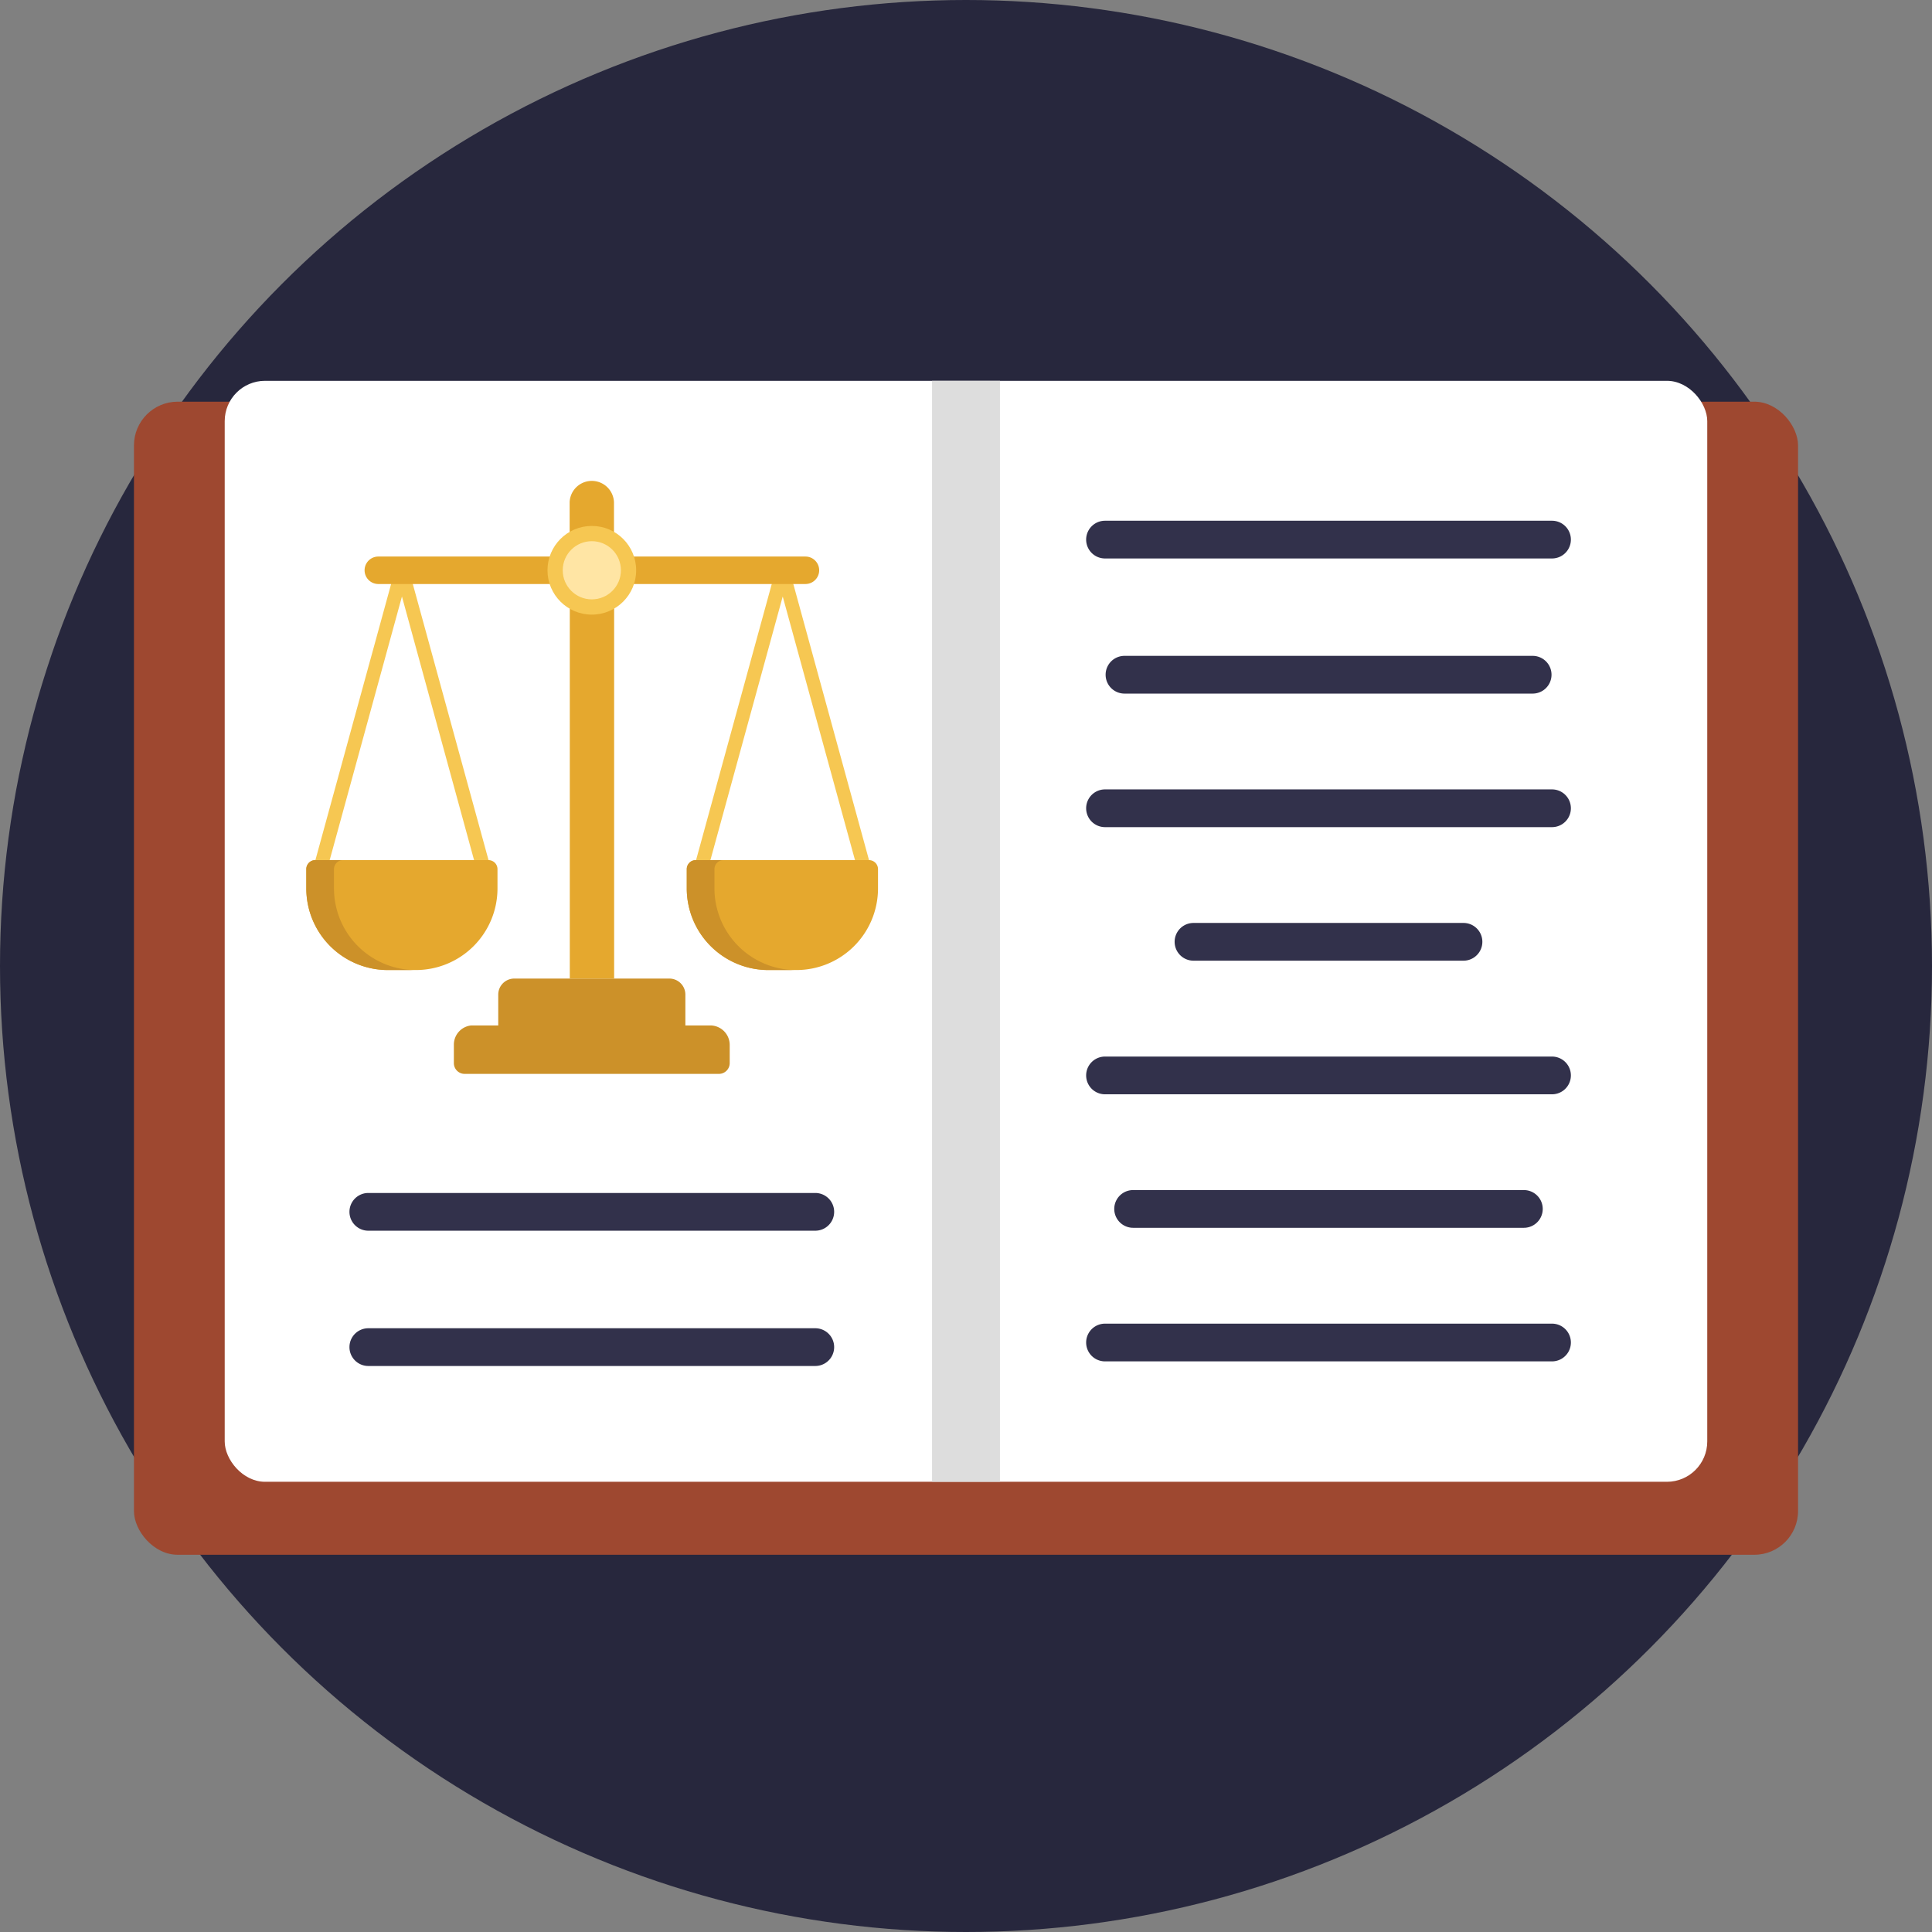 <svg xmlns="http://www.w3.org/2000/svg" viewBox="0 0 512 512"><rect x="0" y="0" width="512" height="512" fill="#808080" stroke="none"/><defs><style>.cls-1{fill:#27273d;}.cls-2{fill:#9e4830;}.cls-3{fill:#fff;}.cls-4{fill:#f6c752;}.cls-5{fill:#e5a82e;}.cls-6{fill:#cc9129;}.cls-7{fill:#ffe5a4;}.cls-8{fill:#32314b;}.cls-9{fill:#ddd;}</style></defs><g id="BULINE"><circle class="cls-1" cx="256" cy="256" r="256"/></g><g id="Icons"><rect class="cls-2" x="35.5" y="106.45" width="441" height="305.58" rx="11.59"/><rect class="cls-3" x="59.55" y="100.92" width="392.89" height="291.77" rx="10.69"/><path class="cls-4" d="M230.4,228.31l-21.29-77.66s0,0,0-.05-.05-.12-.07-.19a1,1,0,0,1-.07-.15l-.1-.15a.71.71,0,0,0-.1-.14l-.12-.13-.13-.12a.71.71,0,0,0-.14-.1l-.15-.1-.15-.07-.19-.07-.05,0-.11,0-.2,0h-.35l-.2,0h-.11l0,0-.18.07-.16.07-.14.1-.15.1-.12.12a.8.8,0,0,0-.13.13.71.71,0,0,0-.1.14l-.1.15-.06.15c0,.07-.06.13-.08.19s0,0,0,.05l-21.29,77.66a1.82,1.82,0,0,0,1.28,2.25,1.71,1.71,0,0,0,.49.07,1.84,1.84,0,0,0,1.77-1.35l19.53-71.2,19.52,71.2a1.84,1.84,0,0,0,1.77,1.35,1.71,1.71,0,0,0,.49-.07A1.82,1.82,0,0,0,230.4,228.31Z"/><path class="cls-5" d="M184.39,227.94h45.9a2.39,2.39,0,0,1,2.39,2.39v5.11A21.63,21.63,0,0,1,211,257.07h-7.4A21.63,21.63,0,0,1,182,235.43v-5.11A2.39,2.39,0,0,1,184.39,227.94Z"/><path class="cls-6" d="M211,257.07h-7.35A21.64,21.64,0,0,1,182,235.43v-5.11a2.39,2.39,0,0,1,2.39-2.38h7.34a2.39,2.39,0,0,0-2.39,2.38v5.11A21.64,21.64,0,0,0,211,257.07Z"/><path class="cls-4" d="M129.57,228.31l-21.3-77.66s0,0,0-.05,0-.12-.07-.19a1,1,0,0,0-.07-.15,1.19,1.19,0,0,0-.09-.15l-.1-.14a.8.8,0,0,0-.13-.13l-.12-.12-.15-.1-.15-.1-.15-.07-.19-.07,0,0-.11,0-.2,0h-.35l-.21,0H106l0,0-.19.07-.15.07-.15.1a.71.71,0,0,0-.14.1l-.13.12-.12.13a.71.71,0,0,0-.1.14l-.1.15a1,1,0,0,0-.07.15c0,.07,0,.13-.07.19l0,.05-21.3,77.66a1.83,1.83,0,0,0,1.29,2.25,1.66,1.66,0,0,0,.49.07A1.85,1.85,0,0,0,87,229.28l19.52-71.2L126,229.28a1.84,1.84,0,0,0,1.77,1.35,1.59,1.59,0,0,0,.48-.07A1.82,1.82,0,0,0,129.57,228.31Z"/><path class="cls-6" d="M188.22,271.75h-6.59v-8.17a4.25,4.25,0,0,0-4.25-4.25H136.29a4.25,4.25,0,0,0-4.25,4.25v8.17h-6.59l-.54,0h0a5.11,5.11,0,0,0-4.63,5.14v4.85a2.85,2.85,0,0,0,2.84,2.85h67.41a2.86,2.86,0,0,0,2.85-2.85v-4.85A5.17,5.17,0,0,0,188.22,271.75Z"/><path class="cls-5" d="M213.41,147.49h-50.7V133.08a5.88,5.88,0,0,0-11.75,0v14.41h-50.7a3.64,3.64,0,1,0,0,7.28H151V259.33h11.75V154.77h50.7a3.64,3.64,0,1,0,0-7.28Z"/><circle class="cls-4" cx="156.84" cy="151.13" r="11.75"/><circle class="cls-7" cx="156.84" cy="151.13" r="7.71"/><path class="cls-5" d="M83.55,227.94h45.9a2.39,2.39,0,0,1,2.39,2.39v5.11a21.63,21.63,0,0,1-21.63,21.63h-7.4a21.63,21.63,0,0,1-21.63-21.63v-5.11A2.39,2.39,0,0,1,83.55,227.94Z"/><path class="cls-6" d="M110.14,257.07H102.8a21.63,21.63,0,0,1-21.63-21.64v-5.11a2.38,2.38,0,0,1,2.38-2.38H90.9a2.39,2.39,0,0,0-2.39,2.38v5.11A21.64,21.64,0,0,0,110.14,257.07Z"/><path class="cls-8" d="M216.06,326.15H97.61a5,5,0,0,1,0-10H216.06a5,5,0,1,1,0,10Z"/><path class="cls-8" d="M216.06,362H97.61a5,5,0,0,1,0-10H216.06a5,5,0,0,1,0,10Z"/><path class="cls-8" d="M411.3,148H292.84a5,5,0,0,1,0-10H411.3a5,5,0,0,1,0,10Z"/><path class="cls-8" d="M406.17,183.81H298a5,5,0,0,1,0-10H406.17a5,5,0,0,1,0,10Z"/><path class="cls-8" d="M411.3,219.2H292.84a5,5,0,0,1,0-10H411.3a5,5,0,0,1,0,10Z"/><path class="cls-8" d="M387.84,254.59H316.29a5,5,0,0,1,0-10h71.55a5,5,0,0,1,0,10Z"/><path class="cls-8" d="M411.3,290H292.84a5,5,0,1,1,0-10H411.3a5,5,0,0,1,0,10Z"/><path class="cls-8" d="M403.84,325.38H300.29a5,5,0,0,1,0-10H403.84a5,5,0,1,1,0,10Z"/><path class="cls-8" d="M411.3,360.78H292.84a5,5,0,1,1,0-10H411.3a5,5,0,0,1,0,10Z"/><rect class="cls-9" x="247" y="100.92" width="18" height="291.77"/></g></svg>